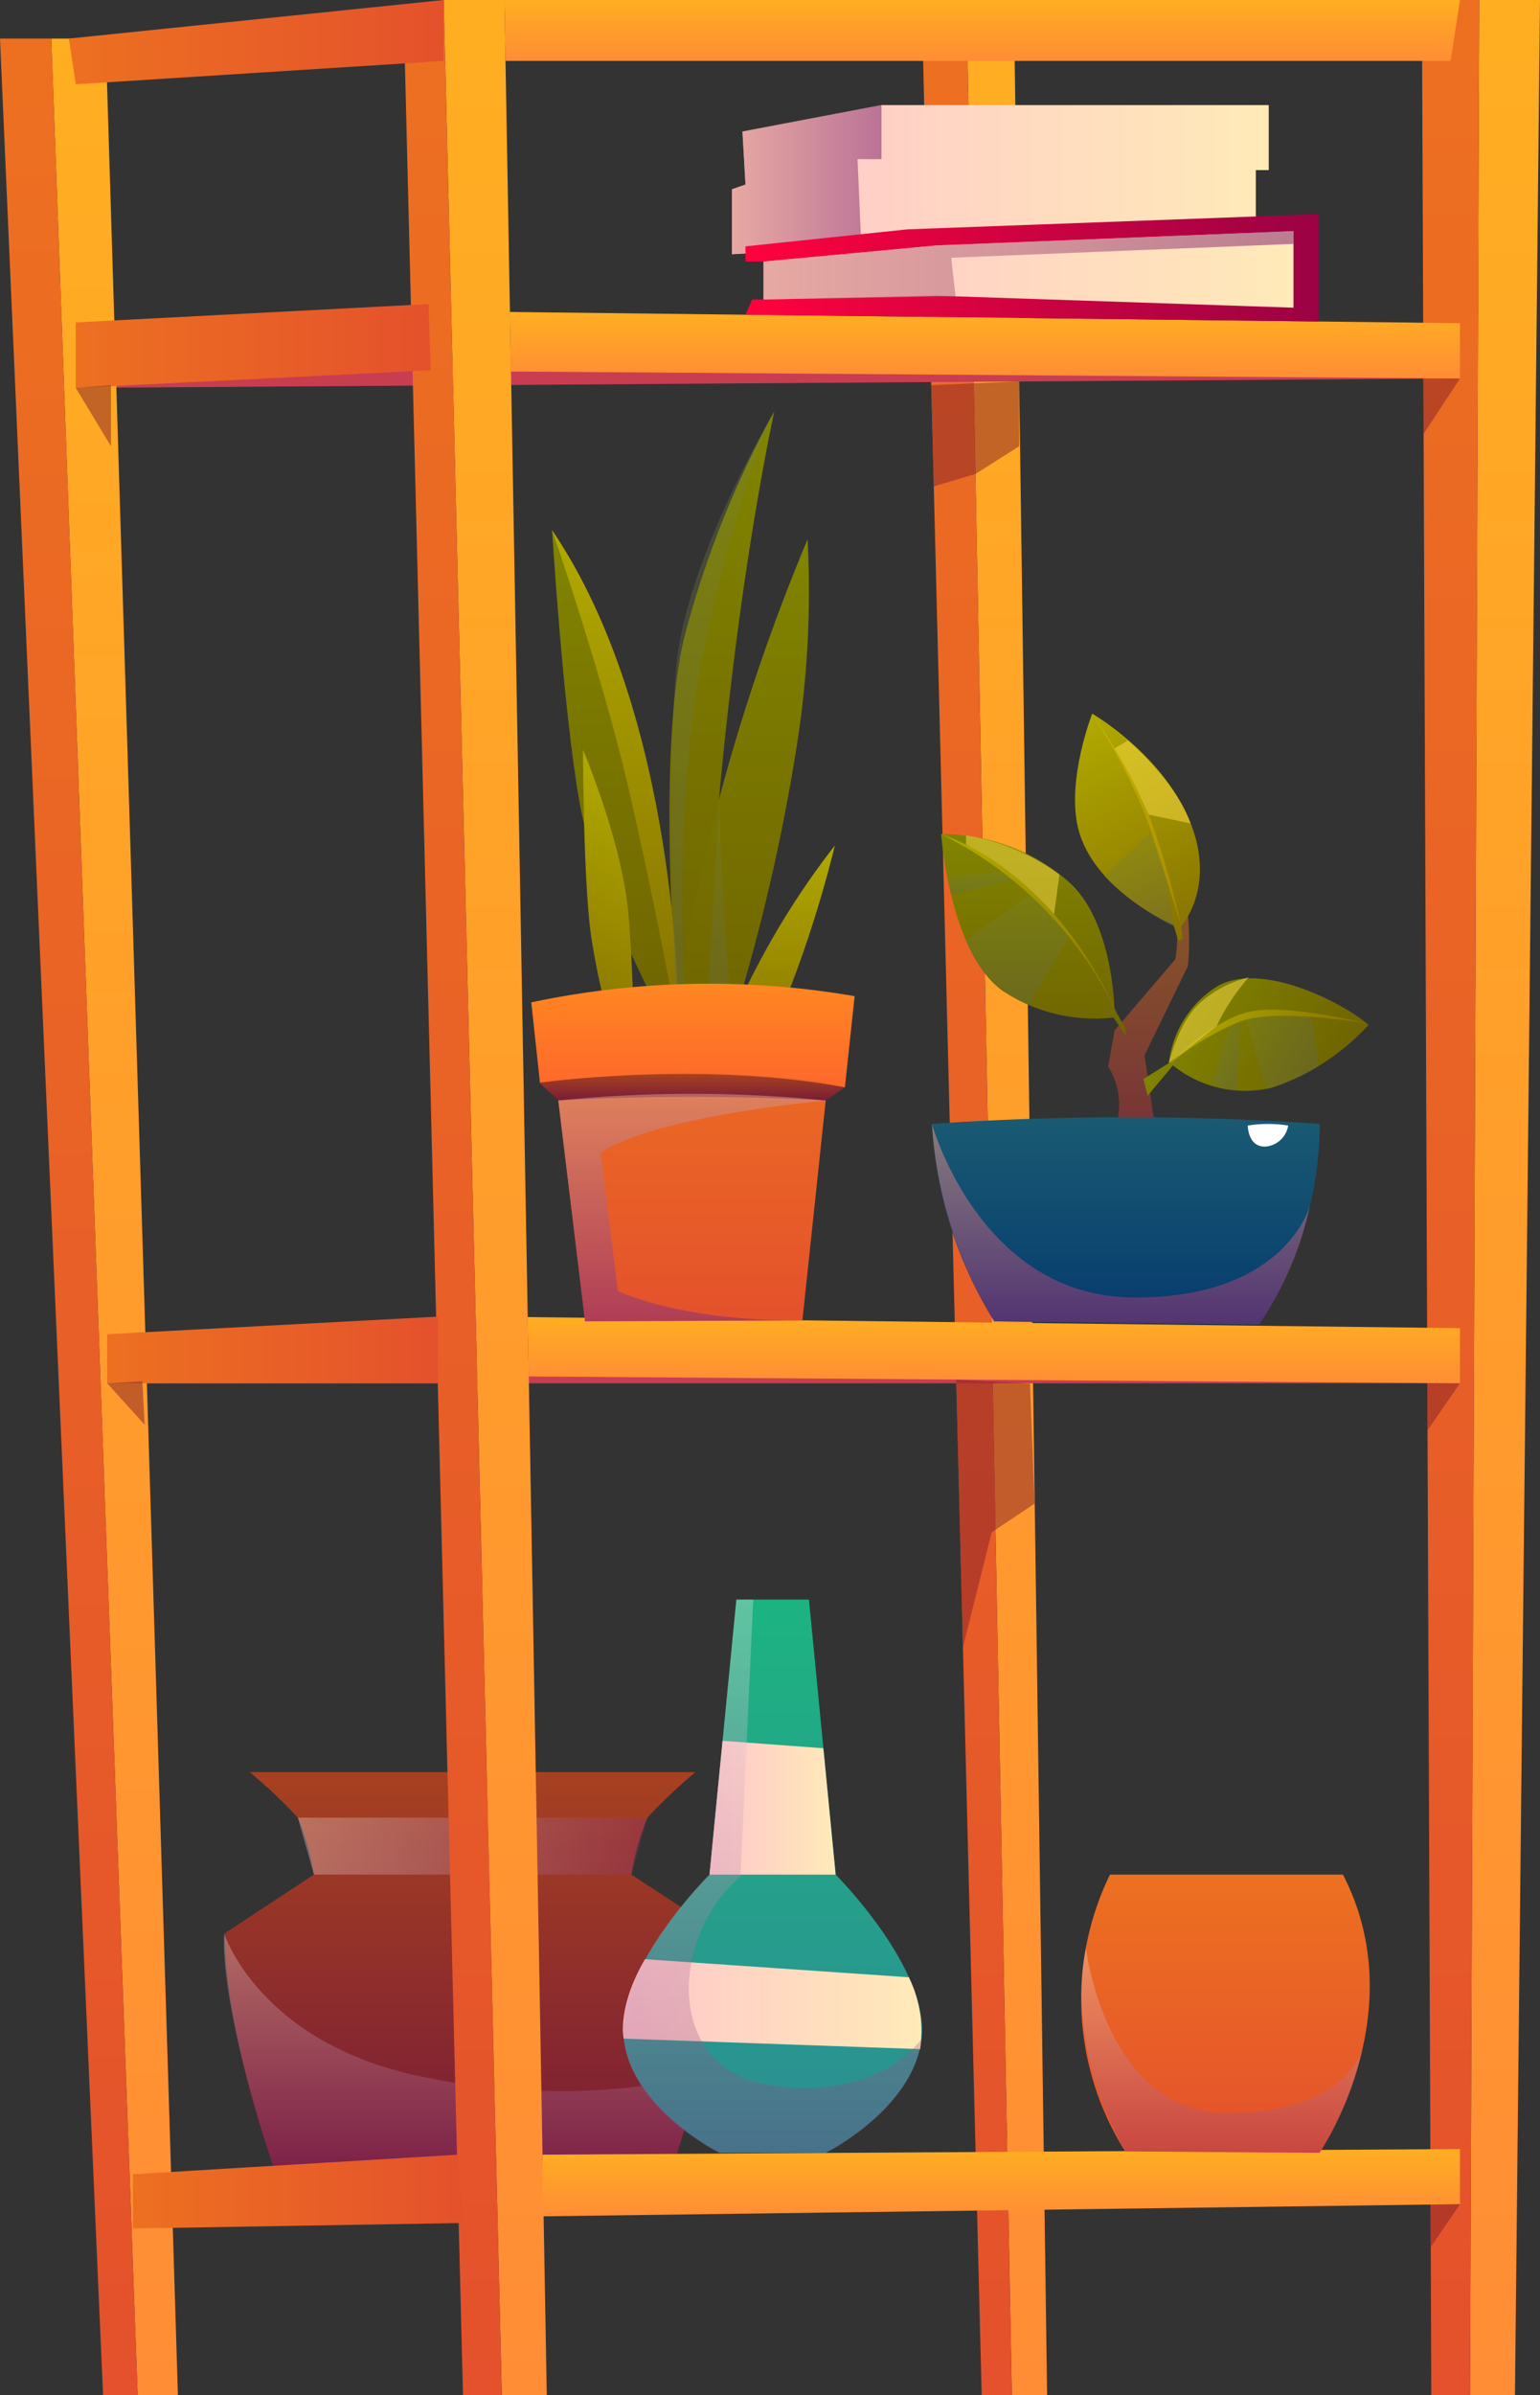 <?xml version="1.0" encoding="UTF-8"?>
<svg data-bbox="0 0 101.45 157.71" viewBox="0 0 101.45 157.71" xmlns:xlink="http://www.w3.org/1999/xlink" xmlns="http://www.w3.org/2000/svg" data-type="ugc">
    <rect x="0" y="0" width="101.45" height="157.71" fill="#333333" stroke="none"/>
    <g>
        <defs>
            <linearGradient gradientUnits="userSpaceOnUse" gradientTransform="matrix(-1 0 0 1 2.69 0)" y2="116.73" x2="-28.44" y1="142.6" x1="-28.44" id="225322a6-dd1f-4e70-8cec-a859c9b1481b">
                <stop stop-color="#791d36" offset=".01"/>
                <stop stop-color="#a64021" offset=".98"/>
            </linearGradient>
            <linearGradient gradientUnits="userSpaceOnUse" gradientTransform="matrix(-1 0 0 1 2.69 0)" y2="127.29" x2="-27.75" y1="142.6" x1="-27.75" id="3c6b99c4-348a-4d25-9a16-5608852bc6a4">
                <stop stop-color="#892f74" offset="0"/>
                <stop stop-color="#f9efed" offset="1"/>
            </linearGradient>
            <linearGradient xlink:href="#3c6b99c4-348a-4d25-9a16-5608852bc6a4" y2="121.56" x2="-16.93" y1="121.56" x1="-39.96" id="0b82acfd-8b27-4e6d-959c-7761eca57e45"/>
            <linearGradient gradientUnits="userSpaceOnUse" gradientTransform="matrix(-1 0 0 1 2.69 0)" x2="-63.63" y1="157.71" x1="-63.63" id="1de85aaa-de7f-4213-a3f0-c9aac1dba8c0">
                <stop stop-color="#ff8d36" offset="0"/>
                <stop stop-color="#ffae21" offset="1"/>
            </linearGradient>
            <linearGradient gradientUnits="userSpaceOnUse" gradientTransform="matrix(-1 0 0 1 2.69 0)" x2="-60.99" y1="157.71" x1="-60.99" id="8b7351ff-2931-4ee7-bc7f-0dec037ede10">
                <stop stop-color="#e4512c" offset="0"/>
                <stop stop-color="#ed7021" offset=".99"/>
            </linearGradient>
            <linearGradient xlink:href="#1de85aaa-de7f-4213-a3f0-c9aac1dba8c0" x2="-96.45" y1="157.71" x1="-96.45" id="0579bbe9-24e5-4de1-8823-3d8a7b5d7975"/>
            <linearGradient xlink:href="#8b7351ff-2931-4ee7-bc7f-0dec037ede10" x2="-92.87" y1="157.71" x1="-92.87" id="8df24000-d6bb-47ed-a003-8ff4eabe2f9b"/>
            <linearGradient xlink:href="#1de85aaa-de7f-4213-a3f0-c9aac1dba8c0" x2="-29.93" y1="157.71" x1="-29.93" id="26aa6328-11f4-4c2c-b8a0-5837ec403a57"/>
            <linearGradient xlink:href="#8b7351ff-2931-4ee7-bc7f-0dec037ede10" x2="-27.13" y1="157.71" x1="-27.13" id="75dd228f-384d-43fb-851a-cdbbb0e34411"/>
            <linearGradient xlink:href="#1de85aaa-de7f-4213-a3f0-c9aac1dba8c0" y2="2.54" x2="-4.86" y1="157.71" x1="-4.86" id="95dda30f-82e3-4aaf-9764-ad4e85a18eaa"/>
            <linearGradient xlink:href="#8b7351ff-2931-4ee7-bc7f-0dec037ede10" y2="2.54" x2="-1.84" y1="157.71" x1="-1.84" id="03db6448-b8e8-4eda-a316-5ce8f7e81fb3"/>
            <linearGradient xlink:href="#1de85aaa-de7f-4213-a3f0-c9aac1dba8c0" y2="141.5" x2="-63.27" y1="145.93" x1="-63.27" id="3e4dbe42-aa3f-4c9d-b4e1-bac19f1923d4"/>
            <linearGradient xlink:href="#1de85aaa-de7f-4213-a3f0-c9aac1dba8c0" y2="86.72" x2="-62.78" y1="91.08" x1="-62.78" id="8aa2616d-9549-4775-872f-6af04268e9f0"/>
            <linearGradient xlink:href="#1de85aaa-de7f-4213-a3f0-c9aac1dba8c0" y2="20.54" x2="-62.19" y1="24.92" x1="-62.19" id="7dd2ef39-9a0f-40f1-acaf-83e81ae16210"/>
            <linearGradient xlink:href="#8b7351ff-2931-4ee7-bc7f-0dec037ede10" y2="144.3" x2="-6.06" y1="144.3" x1="-27.79" id="214b3752-9938-44a0-a72f-a159369246a0"/>
            <linearGradient xlink:href="#8b7351ff-2931-4ee7-bc7f-0dec037ede10" y2="88.89" x2="-4.36" y1="88.89" x1="-26.15" id="3ae82c7d-3f9a-457a-9bb1-f64723cb2522"/>
            <linearGradient xlink:href="#8b7351ff-2931-4ee7-bc7f-0dec037ede10" y2="22.78" x2="-2.3" y1="22.78" x1="-25.68" id="3d35a40e-d97b-4363-9dc1-c4038998da3d"/>
            <linearGradient xlink:href="#1de85aaa-de7f-4213-a3f0-c9aac1dba8c0" x2="-62.01" y1="4.01" x1="-62.01" id="9cbfaf88-17fb-48e4-b96b-e93849436ac4"/>
            <linearGradient xlink:href="#8b7351ff-2931-4ee7-bc7f-0dec037ede10" y2="2.77" x2="-1.84" y1="2.77" x1="-26.53" id="cd9b0bc8-a27d-4c5b-b729-f9b5a892e36e"/>
            <linearGradient gradientUnits="userSpaceOnUse" gradientTransform="matrix(-1 0 0 1 2.69 0)" y2="73.59" x2="-71.47" y1="87.24" x1="-71.47" id="d28a5141-135b-4a69-9214-9d390e42dd5e">
                <stop stop-color="#063b6e" offset=".01"/>
                <stop stop-color="#1a5a72" offset="1"/>
            </linearGradient>
            <linearGradient gradientUnits="userSpaceOnUse" gradientTransform="matrix(-1 0 0 1 2.69 0)" y2="51.04" x2="-72.97" y1="73.59" x1="-72.97" id="a4fbe7c6-f836-4eff-8fc2-613d8cec1146">
                <stop stop-color="#793636" offset=".01"/>
                <stop stop-color="#926821" offset=".98"/>
            </linearGradient>
            <linearGradient gradientUnits="userSpaceOnUse" gradientTransform="matrix(-1 0 0 1 2.69 0)" y2="74" x2="-71.16" y1="87.24" x1="-71.16" id="c3c895a9-157e-4fc7-b518-bef3867fccf6">
                <stop stop-color="#892f74" offset="0"/>
                <stop stop-color="#d69386" offset="1"/>
            </linearGradient>
            <linearGradient gradientUnits="userSpaceOnUse" gradientTransform="matrix(-1 0 0 1 2.69 0)" y2="54.91" x2="-65.39" y1="68.2" x1="-65.39" id="9f98a1fd-68a9-4698-a680-f4bcf622cc28">
                <stop stop-color="#706500" offset="0"/>
                <stop stop-color="#818400" offset="1"/>
            </linearGradient>
            <linearGradient gradientUnits="userSpaceOnUse" gradientTransform="matrix(-1 0 0 1 2.69 0)" y2="58.91" x2="-64.32" y1="66.14" x1="-64.32" id="e7c9926e-2052-4821-8e38-5089faa5df22">
                <stop stop-color="#5e6860" offset="0"/>
                <stop stop-color="#798633" offset="1"/>
            </linearGradient>
            <linearGradient xlink:href="#e7c9926e-2052-4821-8e38-5089faa5df22" y2="57.36" x2="-61.86" y1="58.91" x1="-61.86" id="d83c0ac7-1fbf-4b32-999e-bbafc89d756d"/>
            <linearGradient gradientUnits="userSpaceOnUse" gradientTransform="matrix(-1 0 0 1 2.69 0)" y2="54.92" x2="-65.08" y1="66.73" x1="-65.08" id="ecd9fde2-68d6-4231-a0e3-0d94bad5ef4e">
                <stop stop-color="#877200" offset="0"/>
                <stop stop-color="#b1a900" offset="1"/>
            </linearGradient>
            <linearGradient xlink:href="#9f98a1fd-68a9-4698-a680-f4bcf622cc28" gradientTransform="matrix(-.45 .89 .89 .45 -103 -116.46)" y2="243.88" x2="81.74" y1="255.44" x1="81.74" id="e56852b2-9578-430e-a4c5-609aa829f727"/>
            <linearGradient xlink:href="#e7c9926e-2052-4821-8e38-5089faa5df22" gradientTransform="matrix(-.45 .89 .89 .45 -103 -116.46)" y2="248.03" x2="80.56" y1="253.75" x1="80.56" id="ce0f34dd-67d4-4fd1-824e-6b3da4f33401"/>
            <linearGradient xlink:href="#e7c9926e-2052-4821-8e38-5089faa5df22" gradientTransform="matrix(-.45 .89 .89 .45 -103 -116.46)" y2="247.25" x2="82.49" y1="249.66" x1="82.49" id="6c43abc4-4129-434b-a7b2-f2b4b65a2c3b"/>
            <linearGradient xlink:href="#ecd9fde2-68d6-4231-a0e3-0d94bad5ef4e" gradientTransform="matrix(-.45 .89 .89 .45 -103 -116.46)" y2="244.98" x2="80.65" y1="255.44" x1="80.65" id="582cd024-b460-4e11-9c4b-c90b8b3fc3a3"/>
            <linearGradient xlink:href="#ecd9fde2-68d6-4231-a0e3-0d94bad5ef4e" gradientTransform="matrix(-.89 .46 .46 .89 47.95 -20.81)" y2="71.25" x2="11.23" y1="87.13" x1="11.23" id="d1333591-7397-4ac4-b677-83e364f2d54a"/>
            <linearGradient xlink:href="#e7c9926e-2052-4821-8e38-5089faa5df22" gradientTransform="matrix(-.98 .22 .22 .98 9.99 -39.2)" y2="106" x2="-42.33" y1="112.36" x1="-42.33" id="2f5c52b8-94b4-45d2-9e78-d452e3017eab"/>
            <linearGradient gradientUnits="userSpaceOnUse" gradientTransform="matrix(-.98 .22 .22 .98 9.99 -39.2)" y2="97.59" x2="-43.24" y1="112.48" x1="-43.24" id="675011cb-17ea-4252-9f3e-8e7f19a80cd0">
                <stop stop-color="#a38400" offset="0"/>
                <stop stop-color="#c9b800" offset="1"/>
            </linearGradient>
            <linearGradient xlink:href="#ecd9fde2-68d6-4231-a0e3-0d94bad5ef4e" y2="55.71" x2="-48.62" y1="69.66" x1="-48.62" id="08c7278c-9f43-4e50-bd0e-378630e46acb"/>
            <linearGradient xlink:href="#9f98a1fd-68a9-4698-a680-f4bcf622cc28" y2="34.91" x2="-37.8" y1="66.64" x1="-37.8" id="a1d6b79f-6668-4cd3-b091-f153329d8027"/>
            <linearGradient xlink:href="#9f98a1fd-68a9-4698-a680-f4bcf622cc28" y2="27.1" x2="-44.83" y1="66.82" x1="-44.83" id="534a0ee6-22e5-473f-b41e-32ae351d66e5"/>
            <linearGradient xlink:href="#9f98a1fd-68a9-4698-a680-f4bcf622cc28" y2="35.51" x2="-46.22" y1="67.42" x1="-46.22" id="bc5edf64-ec63-430b-bbf0-9a303d393956"/>
            <linearGradient xlink:href="#ecd9fde2-68d6-4231-a0e3-0d94bad5ef4e" y2="34.91" x2="-37.8" y1="67.24" x1="-37.8" id="83b06ff5-23b3-40f5-b7f8-b6dd89b113c2"/>
            <linearGradient xlink:href="#e7c9926e-2052-4821-8e38-5089faa5df22" y2="27.1" x2="-44.91" y1="67.24" x1="-44.91" id="1a947bd2-ace9-42a7-901a-b1dbfce2cb91"/>
            <linearGradient xlink:href="#e7c9926e-2052-4821-8e38-5089faa5df22" y2="52" x2="-44.69" y1="67.42" x1="-44.69" id="190682a5-80da-4a64-84c8-5b96af9eadcc"/>
            <linearGradient xlink:href="#ecd9fde2-68d6-4231-a0e3-0d94bad5ef4e" gradientTransform="scale(-1 1) rotate(-29.4 -579.258 87.522)" y2="319.82" x2="-93.73" y1="336.15" x1="-93.73" id="fb810ff3-53c1-4a21-85b0-335b07dd3ac1"/>
            <linearGradient xlink:href="#8b7351ff-2931-4ee7-bc7f-0dec037ede10" y2="66" x2="-42.89" y1="87.03" x1="-42.89" id="84745f4d-4d11-4878-9b92-494ace1336c4"/>
            <linearGradient gradientUnits="userSpaceOnUse" gradientTransform="matrix(-1 0 0 1 2.69 0)" y2="64.77" x2="-42.94" y1="71.59" x1="-42.94" id="cdbb616d-9f66-4a05-89b8-31222b5f2418">
                <stop stop-color="#ff682c" offset="0"/>
                <stop stop-color="#ff8621" offset=".99"/>
            </linearGradient>
            <linearGradient xlink:href="#225322a6-dd1f-4e70-8cec-a859c9b1481b" y2="70.71" x2="-42.9" y1="72.46" x1="-42.9" id="17a7c0da-1d40-48d2-8e72-51b9c07ec9dc"/>
            <linearGradient xlink:href="#c3c895a9-157e-4fc7-b518-bef3867fccf6" y2="72.02" x2="-42.9" y1="87.03" x1="-42.9" id="395d7752-afb6-4e25-a41c-2ccda5a720ef"/>
            <linearGradient gradientUnits="userSpaceOnUse" gradientTransform="matrix(-1 0 0 1 2.69 0)" y2="105.32" x2="-48.21" y1="141.77" x1="-48.21" id="ac840cc5-a9da-425a-8833-d084fa2b4af3">
                <stop stop-color="#2c8e93" offset="0"/>
                <stop stop-color="#1db381" offset="1"/>
            </linearGradient>
            <linearGradient gradientUnits="userSpaceOnUse" gradientTransform="matrix(-1 0 0 1 2.69 0)" y2="131.96" x2="-38.34" y1="131.96" x1="-57.99" id="357843c6-179f-4faf-837f-1e95bc4cd00b">
                <stop stop-color="#ffeab8" offset="0"/>
                <stop stop-color="#ffc7cb" offset="1"/>
            </linearGradient>
            <linearGradient xlink:href="#357843c6-179f-4faf-837f-1e95bc4cd00b" y2="119.03" x2="-44.05" y1="119.03" x1="-52.36" id="8f7a4254-d237-4851-a117-d4540bb0c4fe"/>
            <linearGradient xlink:href="#3c6b99c4-348a-4d25-9a16-5608852bc6a4" y2="105.32" x2="-48.19" y1="141.75" x1="-48.19" id="96939acd-d4bc-4899-a47c-cfdfd02c0288"/>
            <linearGradient xlink:href="#8b7351ff-2931-4ee7-bc7f-0dec037ede10" y2="123.43" x2="-78.05" y1="141.75" x1="-78.05" id="088f0f5f-3b94-484d-b143-27a1a5a30bf3"/>
            <linearGradient xlink:href="#3c6b99c4-348a-4d25-9a16-5608852bc6a4" y2="128.29" x2="-77.8" y1="141.75" x1="-77.8" id="13f44949-6332-4a01-8eb3-f61ccad0a4a6"/>
            <linearGradient xlink:href="#357843c6-179f-4faf-837f-1e95bc4cd00b" y2="11.83" x2="-45.53" y1="11.83" x1="-80.89" id="b269f4f8-2df6-4860-a933-b390e32ae752"/>
            <linearGradient xlink:href="#c3c895a9-157e-4fc7-b518-bef3867fccf6" y2="11.83" x2="-45.53" y1="11.83" x1="-55.38" id="78995a4b-eca7-469e-9f6a-a66ca3ad7358"/>
            <linearGradient gradientUnits="userSpaceOnUse" gradientTransform="matrix(-1 0 0 1 2.69 0)" y2="17.63" x2="-46.42" y1="17.63" x1="-84.16" id="b09f35e9-7bba-4fa3-a133-26b9c588b4df">
                <stop stop-color="#9c0244" offset=".01"/>
                <stop stop-color="#ff023e" offset="1"/>
            </linearGradient>
            <linearGradient xlink:href="#357843c6-179f-4faf-837f-1e95bc4cd00b" y2="17.74" x2="-47.61" y1="17.74" x1="-82.52" id="86a70c83-deea-4e0b-8bac-fb8c17bb1d6c"/>
            <linearGradient xlink:href="#c3c895a9-157e-4fc7-b518-bef3867fccf6" y2="17.47" x2="-47.61" y1="17.47" x1="-82.52" id="6e573078-1f1b-440d-bf55-28d817a54a6b"/>
        </defs>
        <g>
            <g>
                <path d="M20.68 123.43a16 16 0 0 0-1.06-3.75 33.81 33.81 0 0 0-3.17-3h29.37a33.81 33.81 0 0 0-3.17 3 16.53 16.53 0 0 0-1.06 3.75l5.92 3.86c0 6.55-3.19 15.31-3.19 15.31H18s-3.19-8.76-3.19-15.31z" fill="url(#225322a6-dd1f-4e70-8cec-a859c9b1481b)" fill-rule="evenodd"/>
                <path d="M14.76 127.29s2.27 7.24 13.05 9.45 18.33-.15 18.33-.15l-1.56 5.28-26.58.73s-3.45-9.95-3.24-15.31z" style="mix-blend-mode:multiply" fill="url(#3c6b99c4-348a-4d25-9a16-5608852bc6a4)" opacity=".3" fill-rule="evenodd"/>
                <path style="mix-blend-mode:multiply" fill="url(#0b82acfd-8b27-4e6d-959c-7761eca57e45)" opacity=".3" fill-rule="evenodd" d="M41.59 123.43H20.68l-1.06-3.75h23.03l-1.06 3.75z"/>
                <path fill="url(#1de85aaa-de7f-4213-a3f0-c9aac1dba8c0)" fill-rule="evenodd" d="M68.98 157.71 66.79 0h-3.12l2.99 157.71h2.32z"/>
                <path fill="url(#8b7351ff-2931-4ee7-bc7f-0dec037ede10)" fill-rule="evenodd" d="M63.67 0h-2.96l3.96 157.71h1.99L63.67 0z"/>
                <path fill="#c93d51" fill-rule="evenodd" d="m4.99 25.54 91.19-.62-66.95-1.26-24.24 1.88z"/>
                <path fill="#c93d51" fill-rule="evenodd" d="M7.79 91.08h88.39l-66.95-.94-21.44.94z"/>
                <path fill="url(#0579bbe9-24e5-4de1-8823-3d8a7b5d7975)" fill-rule="evenodd" d="M99.8 157.71 101.45 0h-4l-.61 157.71h2.96z"/>
                <path fill="url(#8df24000-d6bb-47ed-a003-8ff4eabe2f9b)" fill-rule="evenodd" d="M97.45 0h-3.78l.62 157.71h2.55L97.45 0z"/>
                <path fill="url(#26aa6328-11f4-4c2c-b8a0-5837ec403a57)" fill-rule="evenodd" d="M36.02 157.71 33.23 0h-4l3.83 157.71h2.96z"/>
                <path fill="url(#75dd228f-384d-43fb-851a-cdbbb0e34411)" fill-rule="evenodd" d="m29.23 0-2.64.84 3.91 156.87h2.56L29.23 0z"/>
                <path fill="url(#95dda30f-82e3-4aaf-9764-ad4e85a18eaa)" fill-rule="evenodd" d="M11.72 157.71 6.96 2.54H3.38l5.69 155.17h2.65z"/>
                <path fill="url(#03db6448-b8e8-4eda-a316-5ce8f7e81fb3)" fill-rule="evenodd" d="M3.38 2.54H0l6.79 155.17h2.28L3.38 2.54z"/>
                <path fill="url(#3e4dbe42-aa3f-4c9d-b4e1-bac19f1923d4)" fill-rule="evenodd" d="M96.18 145.13v-3.63l-60.44.37v4.06l60.44-.8z"/>
                <path fill="url(#8aa2616d-9549-4775-872f-6af04268e9f0)" fill-rule="evenodd" d="M96.18 91.08v-3.63l-61.42-.73.07 3.91 61.35.45z"/>
                <path fill="url(#7dd2ef39-9a0f-40f1-acaf-83e81ae16210)" fill-rule="evenodd" d="M96.18 24.92v-3.64l-62.59-.74.07 3.92 62.52.46z"/>
                <path fill="url(#214b3752-9938-44a0-a72f-a159369246a0)" fill-rule="evenodd" d="m30.15 141.87-21.39 1.29v3.57l21.72-.36-.33-4.5z"/>
                <path fill="url(#3ae82c7d-3f9a-457a-9bb1-f64723cb2522)" fill-rule="evenodd" d="M28.84 86.69 7.06 87.85v3.23h21.78v-4.39z"/>
                <path fill="url(#3d35a40e-d97b-4363-9dc1-c4038998da3d)" fill-rule="evenodd" d="M28.23 20.02 4.99 21.23v4.31l23.38-1.16-.14-4.36z"/>
                <path fill="url(#9cbfaf88-17fb-48e4-b96b-e93849436ac4)" fill-rule="evenodd" d="m96.18 0-.62 4.01H33.3L33.23 0h62.95z"/>
                <path fill="url(#cd9b0bc8-a27d-4c5b-b729-f9b5a892e36e)" fill-rule="evenodd" d="M29.23 0 4.54 2.54l.45 3.01 24.24-1.54V0z"/>
                <path style="mix-blend-mode:multiply" opacity=".5" fill="#872129" fill-rule="evenodd" d="m68.16 99-2.83 1.89-1.9 7.59-.44-17.64 4.86.27.31 7.89z"/>
                <path style="mix-blend-mode:multiply" opacity=".5" fill="#872129" fill-rule="evenodd" d="m9.53 93.81-2.47-2.73 2.32-.13.15 2.86z"/>
                <path style="mix-blend-mode:multiply" opacity=".5" fill="#872129" fill-rule="evenodd" d="m4.99 25.54 2.32 3.84v-4.02l-2.32.18z"/>
                <path style="mix-blend-mode:multiply" opacity=".5" fill="#872129" fill-rule="evenodd" d="M67.14 25.11v4.27l-2.88 1.83-2.74.81-.17-6.66 5.79-.25z"/>
                <path d="M82.94 87.24a24.3 24.3 0 0 0 4-13.24 186.74 186.74 0 0 0-25.54 0 27.29 27.29 0 0 0 4.1 13z" fill="url(#d28a5141-135b-4a69-9214-9d390e42dd5e)" fill-rule="evenodd"/>
                <path d="m76 73.59-.6-4.11 2.85-5.86s.61-4.71-1.43-8.2l-1.42-.9s.39-2.9 1-3.48H76a22.27 22.27 0 0 0-1.16 4.21l1.39.65a12 12 0 0 1 1.2 7.26l-4 4.68-.43 2.38a4.77 4.77 0 0 1 .65 3.37z" fill="url(#a4fbe7c6-f836-4eff-8fc2-613d8cec1146)" fill-rule="evenodd"/>
                <path d="M84.86 74.11a1.65 1.65 0 0 1-1.43 1.38c-1.23.1-1.23-1.38-1.23-1.38a8.53 8.53 0 0 1 2.66 0z" fill="#ffffff" fill-rule="evenodd"/>
                <path d="M86.3 79.35s-1.54 6.14-11.65 6.08S61.39 74 61.39 74a28.44 28.44 0 0 0 4.1 13l17.45.21a21.85 21.85 0 0 0 3.36-7.86z" style="mix-blend-mode:multiply" fill="url(#c3c895a9-157e-4fc7-b518-bef3867fccf6)" opacity=".58" fill-rule="evenodd"/>
                <path d="m74.18 68.2-.83-1.2a11 11 0 0 1-7.13-1.65C62.59 63.05 62 54.92 62 54.92A12.67 12.67 0 0 1 70.33 58c3 2.57 3.08 8.41 3.08 8.41l.73 1.31z" fill="url(#9f98a1fd-68a9-4698-a680-f4bcf622cc28)" fill-rule="evenodd"/>
                <path d="m70.39 61.73-2.61 4.41a7.16 7.16 0 0 1-4.14-4.21l4.14-3a8.32 8.32 0 0 1 2.61 2.8z" style="mix-blend-mode:multiply" fill="url(#e7c9926e-2052-4821-8e38-5089faa5df22)" opacity=".3" fill-rule="evenodd"/>
                <path style="mix-blend-mode:multiply" fill="url(#d83c0ac7-1fbf-4b32-999e-bbafc89d756d)" opacity=".3" fill-rule="evenodd" d="m66.71 57.97-4.06.94-.25-1.12 3.55-.43.76.61z"/>
                <path d="m69.44 60.21.35-2.62A14.15 14.15 0 0 0 63.64 55v.61a21.53 21.53 0 0 1 5.8 4.6z" style="mix-blend-mode:soft-light" fill="#ffe148" opacity=".5" fill-rule="evenodd"/>
                <path d="M73.57 66.73s-3.5-8.9-11.57-11.81a25.06 25.06 0 0 1 11.57 11.81z" fill="url(#ecd9fde2-68d6-4231-a0e3-0d94bad5ef4e)" fill-rule="evenodd"/>
                <path d="M75.32 71.05 77 70a6.89 6.89 0 0 1 3.09-5c2.88-1.8 8.36 1 10.07 2.48a15.11 15.11 0 0 1-6.38 4.14 7.6 7.6 0 0 1-6.51-1.47l-1.67 2z" fill="url(#e56852b2-9578-430e-a4c5-609aa829f727)" fill-rule="evenodd"/>
                <path d="M86.39 67a19.16 19.16 0 0 0-4.32 0l1.35 4.72a13.8 13.8 0 0 0 3.44-1.5z" style="mix-blend-mode:multiply" fill="url(#ce0f34dd-67d4-4fd1-824e-6b3da4f33401)" opacity=".3" fill-rule="evenodd"/>
                <path d="m81.7 67.26-.26 4.51a9.57 9.57 0 0 1-1.66-.34l1.18-4z" style="mix-blend-mode:multiply" fill="url(#6c43abc4-4129-434b-a7b2-f2b4b65a2c3b)" opacity=".3" fill-rule="evenodd"/>
                <path d="M77.06 70.05s2.69-2.8 5.15-3.41 7.93.77 7.93.77-6-1.07-8.44-.15a17.69 17.69 0 0 0-4.64 2.79z" fill="url(#582cd024-b460-4e11-9c4b-c90b8b3fc3a3)" fill-rule="evenodd"/>
                <path d="M82.26 64.35a14 14 0 0 0-2.11 3.21L77 70s.64-2.84 2.21-4.1a7.49 7.49 0 0 1 3.05-1.55z" style="mix-blend-mode:soft-light" fill="#ffe148" opacity=".5" fill-rule="evenodd"/>
                <path d="m77.91 61.85-.1-.86s2.38-2.61.54-7-6.4-7-6.4-7-1.7 4.34-.93 7.53c1 4.12 6.29 6.4 6.29 6.4l.31 1z" fill="url(#d1333591-7397-4ac4-b677-83e364f2d54a)" fill-rule="evenodd"/>
                <path d="m78.43 54.22-2.75-.58-2.26-4.37.88-.51s3.14 2.64 4.13 5.46z" style="mix-blend-mode:soft-light" fill="#ffe148" opacity=".5" fill-rule="evenodd"/>
                <path d="m75.84 54.8-3.12 2.87A17.59 17.59 0 0 0 77.31 61s-.4-4.22-1.47-6.2z" style="mix-blend-mode:multiply" fill="url(#2f5c52b8-94b4-45d2-9e78-d452e3017eab)" opacity=".3" fill-rule="evenodd"/>
                <path d="M77.81 61a56 56 0 0 0-2-7 34.82 34.82 0 0 0-3.88-7 37.82 37.82 0 0 1 3.64 7c1.09 3.21 2.24 7 2.24 7z" fill="url(#675011cb-17ea-4252-9f3e-8e7f19a80cd0)" fill-rule="evenodd"/>
                <path d="M51 67.67a79.57 79.57 0 0 0 4-12 52.24 52.24 0 0 0-6.64 11.11c-2.41 5.85 2.65.85 2.65.85z" fill="url(#08c7278c-9f43-4e50-bd0e-378630e46acb)" fill-rule="evenodd"/>
                <path d="M44.62 66.64s.2-18.15-8.25-31.73c0 0 .73 11.9 1.81 17.93s5.28 13.8 5.28 13.8z" fill="url(#a1d6b79f-6668-4cd3-b091-f153329d8027)" fill-rule="evenodd"/>
                <path d="M46.39 66.82S47.11 45.91 51 27.1a64.64 64.64 0 0 0-5.91 14.82c-1.93 7.89-.44 24.72-.44 24.72z" fill="url(#534a0ee6-22e5-473f-b41e-32ae351d66e5)" fill-rule="evenodd"/>
                <path d="M48.22 67.42a129.23 129.23 0 0 0 4.35-18.84 65 65 0 0 0 .63-13.07 132.24 132.24 0 0 0-5.91 17.4 131.24 131.24 0 0 0-2.77 14.33z" fill="url(#bc5edf64-ec63-430b-bbf0-9a303d393956)" fill-rule="evenodd"/>
                <path d="M36.37 34.91s3.26 9.37 5 16.84 3.2 15.49 3.2 15.49l.1-.6s.03-19.48-8.3-31.73z" fill="url(#83b06ff5-23b3-40f5-b7f8-b6dd89b113c2)" fill-rule="evenodd"/>
                <path d="M51 27.1s-2.27 4.67-4.58 15.44-1.21 24.7-1.21 24.7h-.66s-.65-16.29 0-23.38S51 27.1 51 27.1z" style="mix-blend-mode:multiply" fill="url(#1a947bd2-ace9-42a7-901a-b1dbfce2cb91)" opacity=".3" fill-rule="evenodd"/>
                <path d="m47.42 52-.88 15.24 1.68.18s-1.01-13.3-.8-15.42z" style="mix-blend-mode:multiply" fill="url(#190682a5-80da-4a64-84c8-5b96af9eadcc)" opacity=".3" fill-rule="evenodd"/>
                <path d="M41.79 69.93s0-4.87-.38-9.63-3-10.92-3-10.92 0 8.54.54 12.33a50.89 50.89 0 0 0 1.81 7.64z" fill="url(#fb810ff3-53c1-4a21-85b0-335b07dd3ac1)" fill-rule="evenodd"/>
                <path d="m52.86 86.94 2.19-20.66s-12.54-.93-18.95.59L38.54 87z" fill="url(#84745f4d-4d11-4878-9b92-494ace1336c4)" fill-rule="evenodd"/>
                <path d="M54.49 71.59h1.17l.64-6A56.48 56.48 0 0 0 35 66l.57 5.29 1.13.3v-.44a74.35 74.35 0 0 1 17.76.1z" fill="url(#cdbb616d-9f66-4a05-89b8-31222b5f2418)" fill-rule="evenodd"/>
                <path d="m55.66 71.59-1.26.87a161.42 161.42 0 0 0-17.62 0l-1.24-1.17s10.54-1.47 20.12.3z" fill="url(#17a7c0da-1d40-48d2-8e72-51b9c07ec9dc)" fill-rule="evenodd"/>
                <path d="M54.4 72.46s-11.17 1-14.83 3.43L40.7 85s4 2 12.16 1.94L38.54 87l-1.76-14.54a88.44 88.44 0 0 1 17.62 0z" style="mix-blend-mode:multiply" fill="url(#395d7752-afb6-4e25-a41c-2ccda5a720ef)" opacity=".58" fill-rule="evenodd"/>
                <path d="m46.74 123.43 1.77-18.11h4.78l1.76 18.11s6.19 6.18 5.66 10.8-6.31 7.52-6.31 7.52h-7s-5.79-2.9-6.31-7.52 5.65-10.8 5.65-10.8z" fill="url(#ac840cc5-a9da-425a-8833-d084fa2b4af3)" fill-rule="evenodd"/>
                <path d="m60.61 134.92-19.52-.69s-.47-2 1.4-5.23l17.38 1.19a8 8 0 0 1 .74 4.73z" fill="url(#357843c6-179f-4faf-837f-1e95bc4cd00b)" fill-rule="evenodd"/>
                <path fill="url(#8f7a4254-d237-4851-a117-d4540bb0c4fe)" fill-rule="evenodd" d="M55.05 123.43h-8.31l.86-8.81 6.64.49.81 8.32z"/>
                <path d="M60.71 134.23s-2.62 4.05-9.81 3.09-6.77-9.8-2.12-13.77l.84-18.23h-1.11l-1.77 18.11s-6.16 6-5.65 10.8 6.31 7.52 6.31 7.52h7s5.71-2.75 6.31-7.52z" style="mix-blend-mode:multiply" fill="url(#96939acd-d4bc-4899-a47c-cfdfd02c0288)" opacity=".3" fill-rule="evenodd"/>
                <path d="M86.92 141.75s6.28-9.16 1.55-18.32H73.12a18.75 18.75 0 0 0 1 18.22z" fill="url(#088f0f5f-3b94-484d-b143-27a1a5a30bf3)" fill-rule="evenodd"/>
                <path d="M89.75 134.92s-1.08 4.26-9 4.2-9.21-10.83-9.21-10.83-1.6 5.83 2.61 13.36l12.78.1a20.54 20.54 0 0 0 2.82-6.83z" style="mix-blend-mode:multiply" fill="url(#13f44949-6332-4a01-8eb3-f61ccad0a4a6)" opacity=".3" fill-rule="evenodd"/>
                <path fill="url(#b269f4f8-2df6-4860-a933-b390e32ae752)" fill-rule="evenodd" d="M82.73 14.83V11.2h.85V6.92H58.07l-9.16 1.74.2 3.49-.89.31v4.28l34.51-1.91z"/>
                <path style="mix-blend-mode:multiply" fill="url(#78995a4b-eca7-469e-9f6a-a66ca3ad7358)" opacity=".58" fill-rule="evenodd" d="M58.07 6.92v3.56h-1.58l.24 5.48-8.51.78v-4.28l.89-.31-.2-3.49 9.16-1.74z"/>
                <path fill="url(#b09f35e9-7bba-4fa3-a133-26b9c588b4df)" fill-rule="evenodd" d="M86.86 21.17V14.1l-27.07 1-10.68 1.12v1h1.19v2.5h-.75l-.44 1 37.75.45z"/>
                <path fill="url(#86a70c83-deea-4e0b-8bac-fb8c17bb1d6c)" fill-rule="evenodd" d="m50.3 17.22 11.4-1.06 23.51-.94v5.04l-23.51-.79-11.4.25v-2.5z"/>
                <path style="mix-blend-mode:multiply" fill="url(#6e573078-1f1b-440d-bf55-28d817a54a6b)" opacity=".58" fill-rule="evenodd" d="M85.21 15.22v.84l-22.55.91.29 2.54-12.65.21v-2.5l11.4-1.06 23.51-.94z"/>
                <path style="mix-blend-mode:multiply" opacity=".5" fill="#872129" fill-rule="evenodd" d="m96.18 24.92-2.4 3.65v-3.64l2.4-.01z"/>
                <path style="mix-blend-mode:multiply" opacity=".5" fill="#872129" fill-rule="evenodd" d="m96.18 91.08-2.14 3.09-.01-3.1 2.15.01z"/>
                <path style="mix-blend-mode:multiply" opacity=".5" fill="#872129" fill-rule="evenodd" d="m96.18 145.13-1.93 2.83v-2.8l1.93-.03z"/>
            </g>
        </g>
    </g>
</svg>
